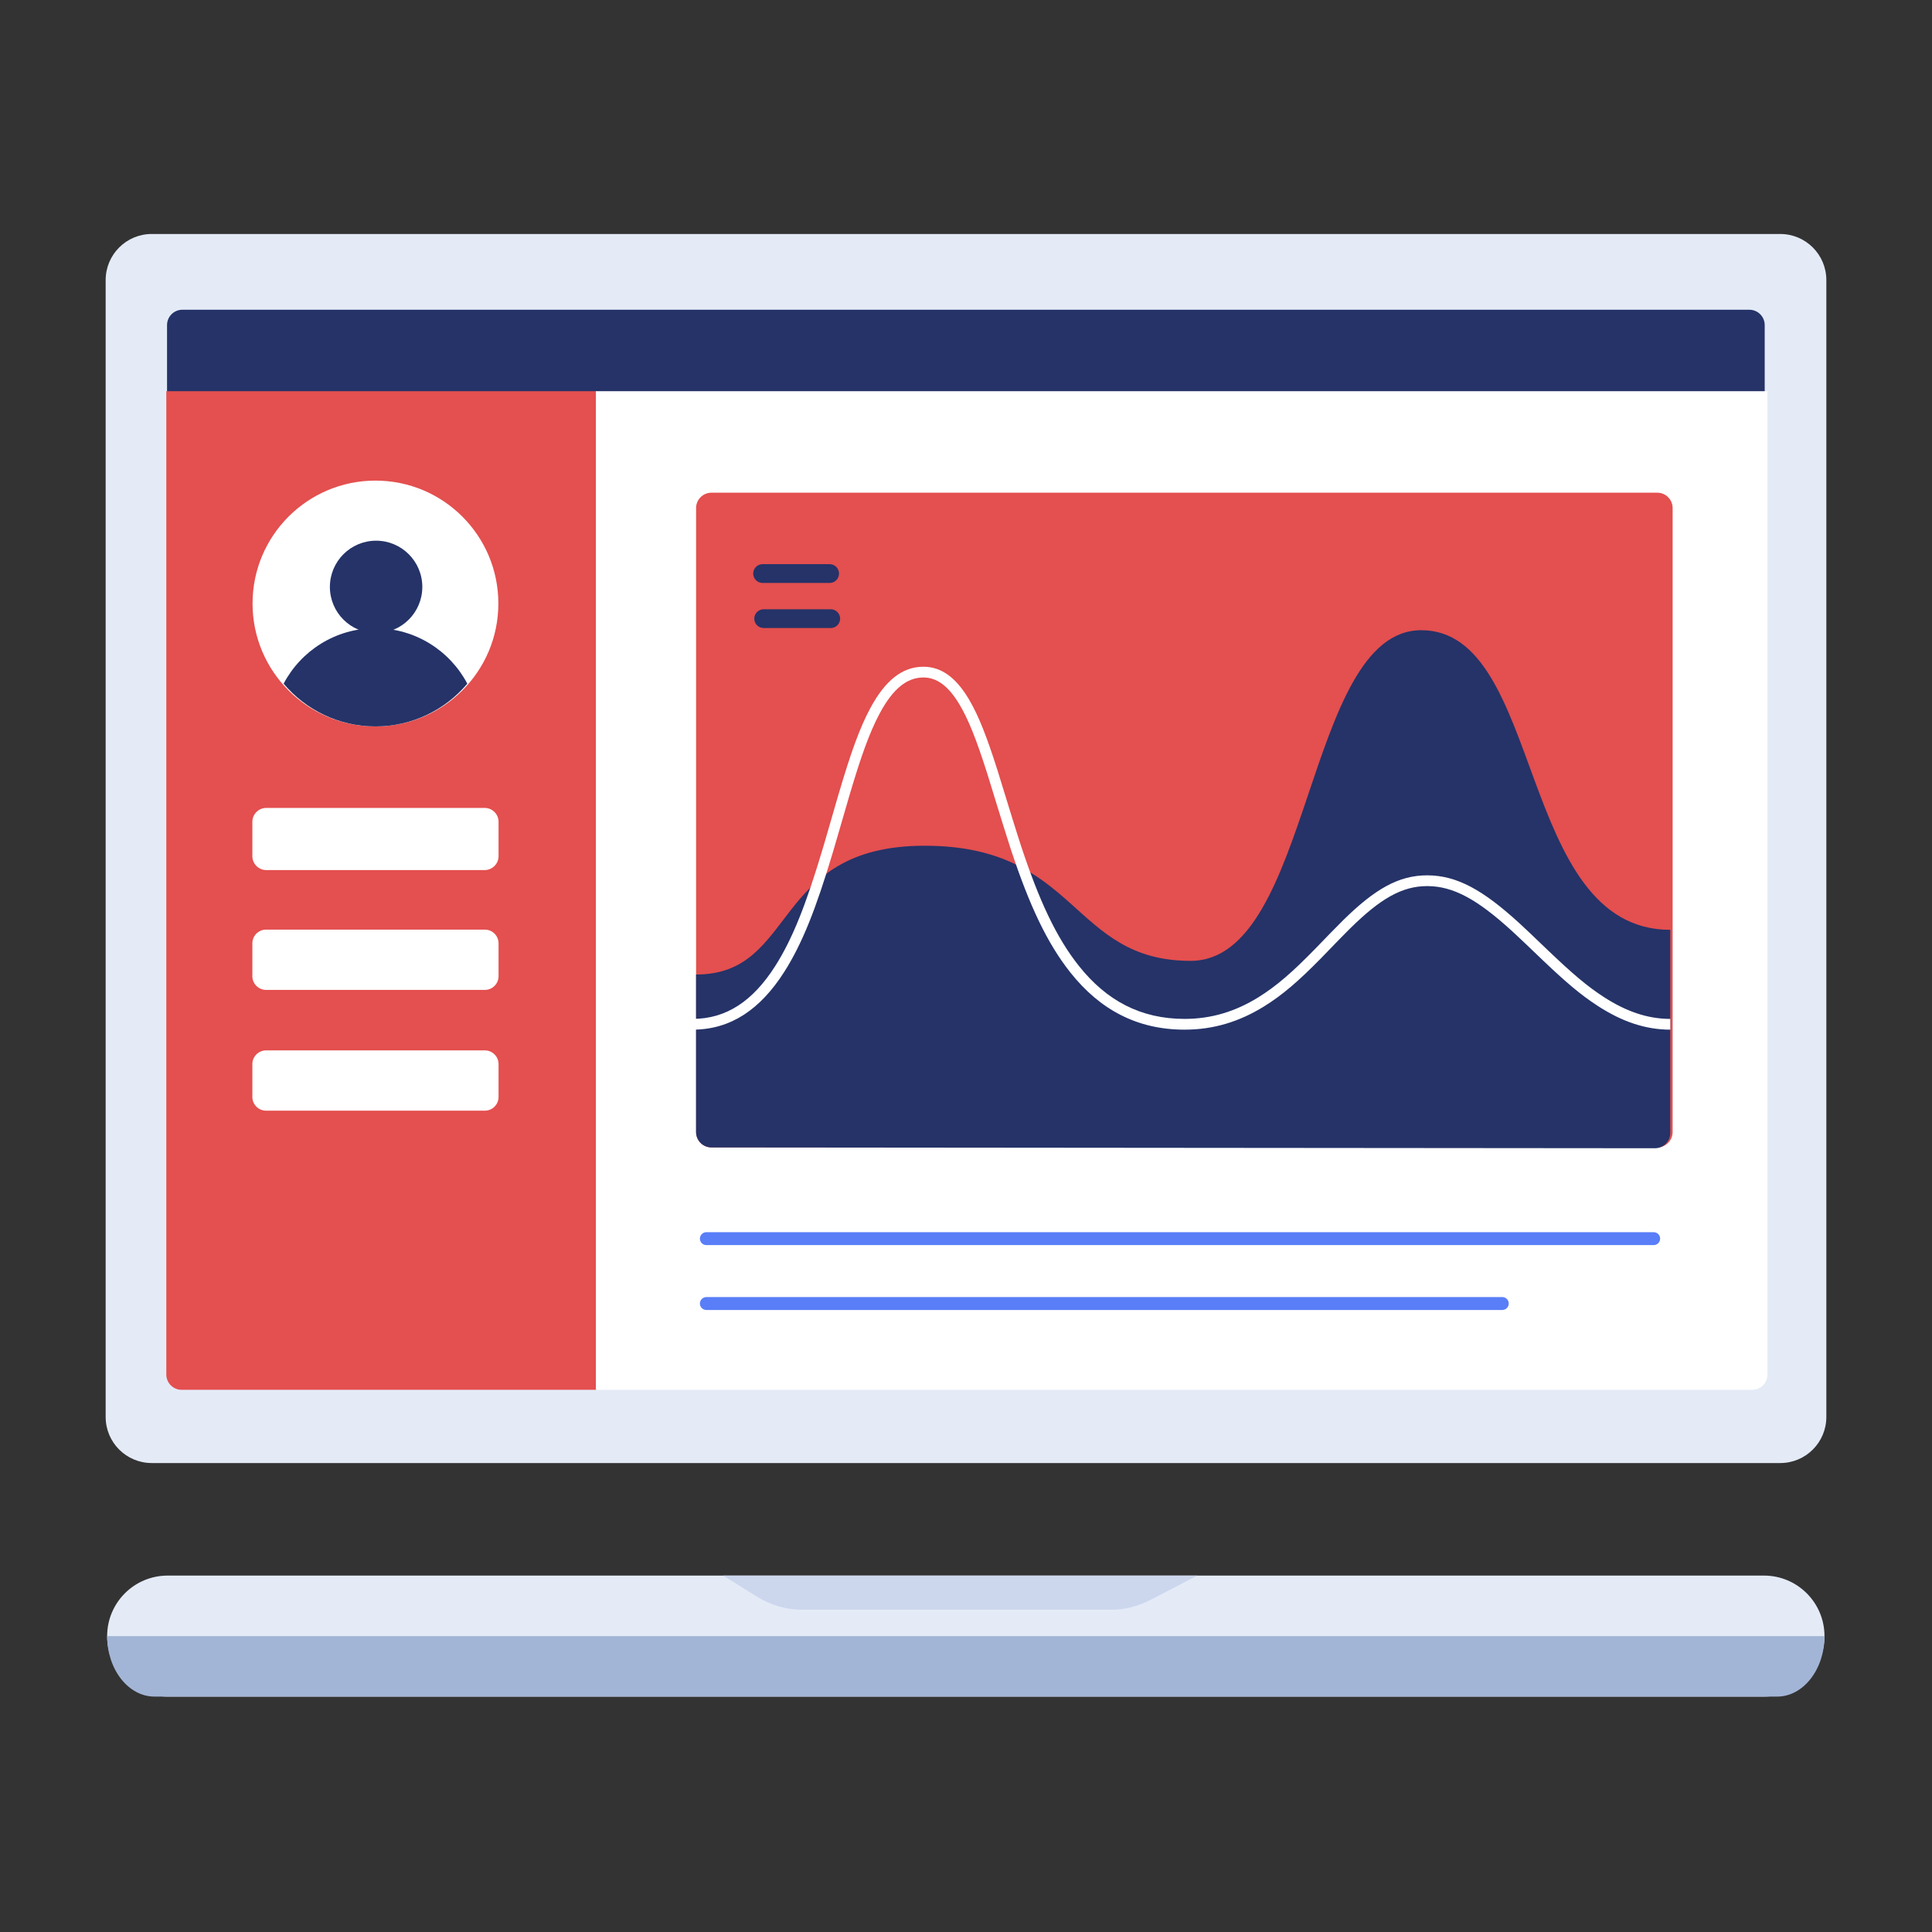 <svg width="100" height="100" viewBox="0 0 100 100" fill="none" xmlns="http://www.w3.org/2000/svg">
<rect x="0" y="0" width="100" height="100" fill="#333333" stroke="none"/>
<path fill-rule="evenodd" clip-rule="evenodd" d="M8.678 87.816C6.948 87.816 5.546 86.414 5.546 84.684C5.546 82.954 6.948 81.552 8.678 81.552H91.302C93.032 81.552 94.435 82.954 94.435 84.684C94.435 86.414 93.032 87.816 91.302 87.816H8.678Z" fill="#E4EBF7"/>
<path fill-rule="evenodd" clip-rule="evenodd" d="M8 87.816C6.645 87.816 5.546 86.414 5.546 84.684H94.435C94.435 86.414 93.336 87.816 91.981 87.816H8Z" fill="#A3B5D6"/>
<path fill-rule="evenodd" clip-rule="evenodd" d="M61.973 81.552L59.539 82.816C58.902 83.147 58.221 83.318 57.533 83.318H41.493C40.684 83.318 39.885 83.082 39.158 82.629L37.431 81.552H61.973Z" fill="#CCD7EE"/>
<path fill-rule="evenodd" clip-rule="evenodd" d="M92.146 75.727H7.854C6.537 75.727 5.469 74.659 5.469 73.342V14.497C5.469 13.179 6.537 12.111 7.854 12.111H92.146C93.463 12.111 94.531 13.179 94.531 14.497V73.342C94.531 74.659 93.463 75.727 92.146 75.727Z" fill="#E4EBF7"/>
<path fill-rule="evenodd" clip-rule="evenodd" d="M9.441 71.912C9.002 71.912 8.646 71.556 8.646 71.117V16.827C8.646 16.388 9.002 16.032 9.441 16.032H90.546C90.985 16.032 91.341 16.388 91.341 16.827V71.117C91.341 71.556 90.985 71.912 90.546 71.912H9.441Z" fill="#253368"/>
<path fill-rule="evenodd" clip-rule="evenodd" d="M30.874 71.937H9.402C8.964 71.937 8.608 71.582 8.608 71.144V20.249H30.874V71.937Z" fill="#E44F4F"/>
<path fill-rule="evenodd" clip-rule="evenodd" d="M25.085 45.035H13.783C13.385 45.035 13.062 44.712 13.062 44.315V42.538C13.062 42.14 13.385 41.818 13.783 41.818H25.085C25.483 41.818 25.805 42.14 25.805 42.538V44.315C25.805 44.712 25.483 45.035 25.085 45.035Z" fill="white"/>
<path fill-rule="evenodd" clip-rule="evenodd" d="M25.096 51.237H13.772C13.38 51.237 13.062 50.92 13.062 50.528V48.827C13.062 48.435 13.38 48.117 13.772 48.117H25.096C25.488 48.117 25.805 48.435 25.805 48.827V50.528C25.805 50.92 25.488 51.237 25.096 51.237Z" fill="white"/>
<path fill-rule="evenodd" clip-rule="evenodd" d="M25.096 57.488H13.772C13.38 57.488 13.062 57.17 13.062 56.779V55.078C13.062 54.686 13.38 54.368 13.772 54.368H25.096C25.488 54.368 25.805 54.686 25.805 55.078V56.779C25.805 57.17 25.488 57.488 25.096 57.488Z" fill="white"/>
<path fill-rule="evenodd" clip-rule="evenodd" d="M25.795 31.238C25.795 34.751 22.947 37.599 19.434 37.599C15.92 37.599 13.072 34.751 13.072 31.238C13.072 27.724 15.92 24.876 19.434 24.876C22.947 24.876 25.795 27.724 25.795 31.238Z" fill="white"/>
<path fill-rule="evenodd" clip-rule="evenodd" d="M19.434 37.599C21.341 37.599 23.048 36.739 24.188 35.387C23.288 33.681 21.497 32.517 19.434 32.517C17.371 32.517 15.58 33.681 14.68 35.387C15.82 36.739 17.526 37.599 19.434 37.599Z" fill="#253368"/>
<path fill-rule="evenodd" clip-rule="evenodd" d="M21.859 30.379C21.859 31.7 20.788 32.771 19.467 32.771C18.146 32.771 17.075 31.7 17.075 30.379C17.075 29.058 18.146 27.986 19.467 27.986C20.788 27.986 21.859 29.058 21.859 30.379Z" fill="#253368"/>
<path fill-rule="evenodd" clip-rule="evenodd" d="M61.962 69.193H32.275C31.619 69.193 31.082 68.656 31.082 68V21.352C31.082 20.696 31.619 20.159 32.275 20.159H61.962C62.618 20.159 63.155 20.696 63.155 21.352V68C63.155 68.656 62.618 69.193 61.962 69.193Z" fill="#253368"/>
<path fill-rule="evenodd" clip-rule="evenodd" d="M30.843 71.937V20.249H91.483V71.142C91.483 71.581 91.127 71.937 90.688 71.937H30.843Z" fill="white"/>
<path fill-rule="evenodd" clip-rule="evenodd" d="M36.824 59.39C36.385 59.39 36.029 59.034 36.029 58.595V26.297C36.029 25.858 36.385 25.502 36.824 25.502H85.78C86.219 25.502 86.575 25.858 86.575 26.297V58.595C86.575 59.034 86.219 59.39 85.78 59.39H36.824Z" fill="#E44F4F"/>
<path fill-rule="evenodd" clip-rule="evenodd" d="M39.471 30.174C39.203 30.174 38.985 29.956 38.985 29.688C38.985 29.419 39.203 29.201 39.471 29.201H42.942C43.211 29.201 43.428 29.419 43.428 29.688C43.428 29.956 43.211 30.174 42.942 30.174H39.471Z" fill="#253368"/>
<path fill-rule="evenodd" clip-rule="evenodd" d="M39.528 32.507C39.259 32.507 39.041 32.29 39.041 32.021C39.041 31.753 39.259 31.535 39.528 31.535H42.998C43.267 31.535 43.485 31.753 43.485 32.021C43.485 32.29 43.267 32.507 42.998 32.507H39.528Z" fill="#253368"/>
<path fill-rule="evenodd" clip-rule="evenodd" d="M36.029 50.441C41.289 50.441 39.893 43.775 47.86 43.775C55.827 43.775 55.412 49.734 61.626 49.734C67.936 49.734 67.519 32.619 73.564 32.619C79.946 32.619 78.506 48.128 86.455 48.128V58.638C86.455 59.077 86.098 59.434 85.659 59.433L36.824 59.391C36.385 59.391 36.029 59.035 36.029 58.596V50.441Z" fill="#253368"/>
<path d="M68.078 49.107L68.856 48.303C69.123 48.029 69.329 47.82 69.531 47.621C71.145 46.037 72.374 45.307 73.872 45.307C75.426 45.307 76.787 46.09 78.639 47.782L78.698 47.836C78.859 47.984 79.025 48.14 79.215 48.321L80.15 49.215C81.399 50.407 82.164 51.059 83.037 51.621C84.162 52.345 85.249 52.724 86.39 52.738L86.455 52.738V53.295C85.173 53.295 83.966 52.881 82.736 52.089L82.65 52.033C81.803 51.479 81.051 50.839 79.887 49.733L78.979 48.864L78.74 48.638C78.59 48.495 78.453 48.368 78.321 48.246L78.209 48.144C76.48 46.573 75.234 45.864 73.872 45.864C72.558 45.864 71.44 46.528 69.921 48.019L69.787 48.151C69.64 48.298 69.483 48.457 69.296 48.649L68.476 49.495L68.349 49.626C67.213 50.78 66.385 51.499 65.427 52.092C64.152 52.881 62.815 53.295 61.314 53.295C58.868 53.295 56.941 52.27 55.407 50.342C54.199 48.823 53.286 46.862 52.364 44.091L52.293 43.875C51.97 42.881 51.145 40.184 51.122 40.111L51.071 39.951C50.541 38.287 50.124 37.23 49.651 36.444C49.092 35.515 48.498 35.066 47.795 35.066C46.935 35.066 46.218 35.664 45.555 36.885L45.516 36.959C45.003 37.925 44.565 39.148 43.967 41.17L43.168 43.915L43.091 44.174C42.242 47.01 41.528 48.841 40.584 50.318C39.354 52.242 37.838 53.274 35.908 53.294L35.85 53.295V52.738C37.595 52.738 38.967 51.814 40.115 50.018C41.034 48.58 41.739 46.763 42.587 43.919L42.719 43.471C42.931 42.744 43.298 41.47 43.339 41.331L43.434 41.009C44.05 38.926 44.501 37.672 45.045 36.658L45.066 36.62C45.816 35.238 46.69 34.51 47.795 34.51C48.727 34.51 49.479 35.077 50.128 36.157L50.175 36.237C50.664 37.073 51.089 38.167 51.627 39.861L52.381 42.305C52.573 42.922 52.755 43.501 52.859 43.815C53.774 46.582 54.669 48.521 55.843 49.995C57.276 51.796 59.046 52.738 61.314 52.738C62.707 52.738 63.944 52.355 65.134 51.619C66.08 51.033 66.906 50.307 68.078 49.107Z" fill="white"/>
<path d="M85.594 63.778C85.779 63.778 85.928 63.927 85.928 64.112C85.928 64.29 85.788 64.436 85.612 64.445L85.594 64.446H36.561C36.376 64.446 36.227 64.296 36.227 64.112C36.227 63.934 36.367 63.788 36.542 63.778L36.561 63.778H85.594Z" fill="#597EF7"/>
<path d="M77.758 67.136C77.942 67.136 78.092 67.286 78.092 67.47C78.092 67.649 77.952 67.794 77.776 67.804L77.758 67.804H36.561C36.376 67.804 36.227 67.655 36.227 67.47C36.227 67.292 36.367 67.146 36.542 67.137L36.561 67.136H77.758Z" fill="#597EF7"/>
</svg>

